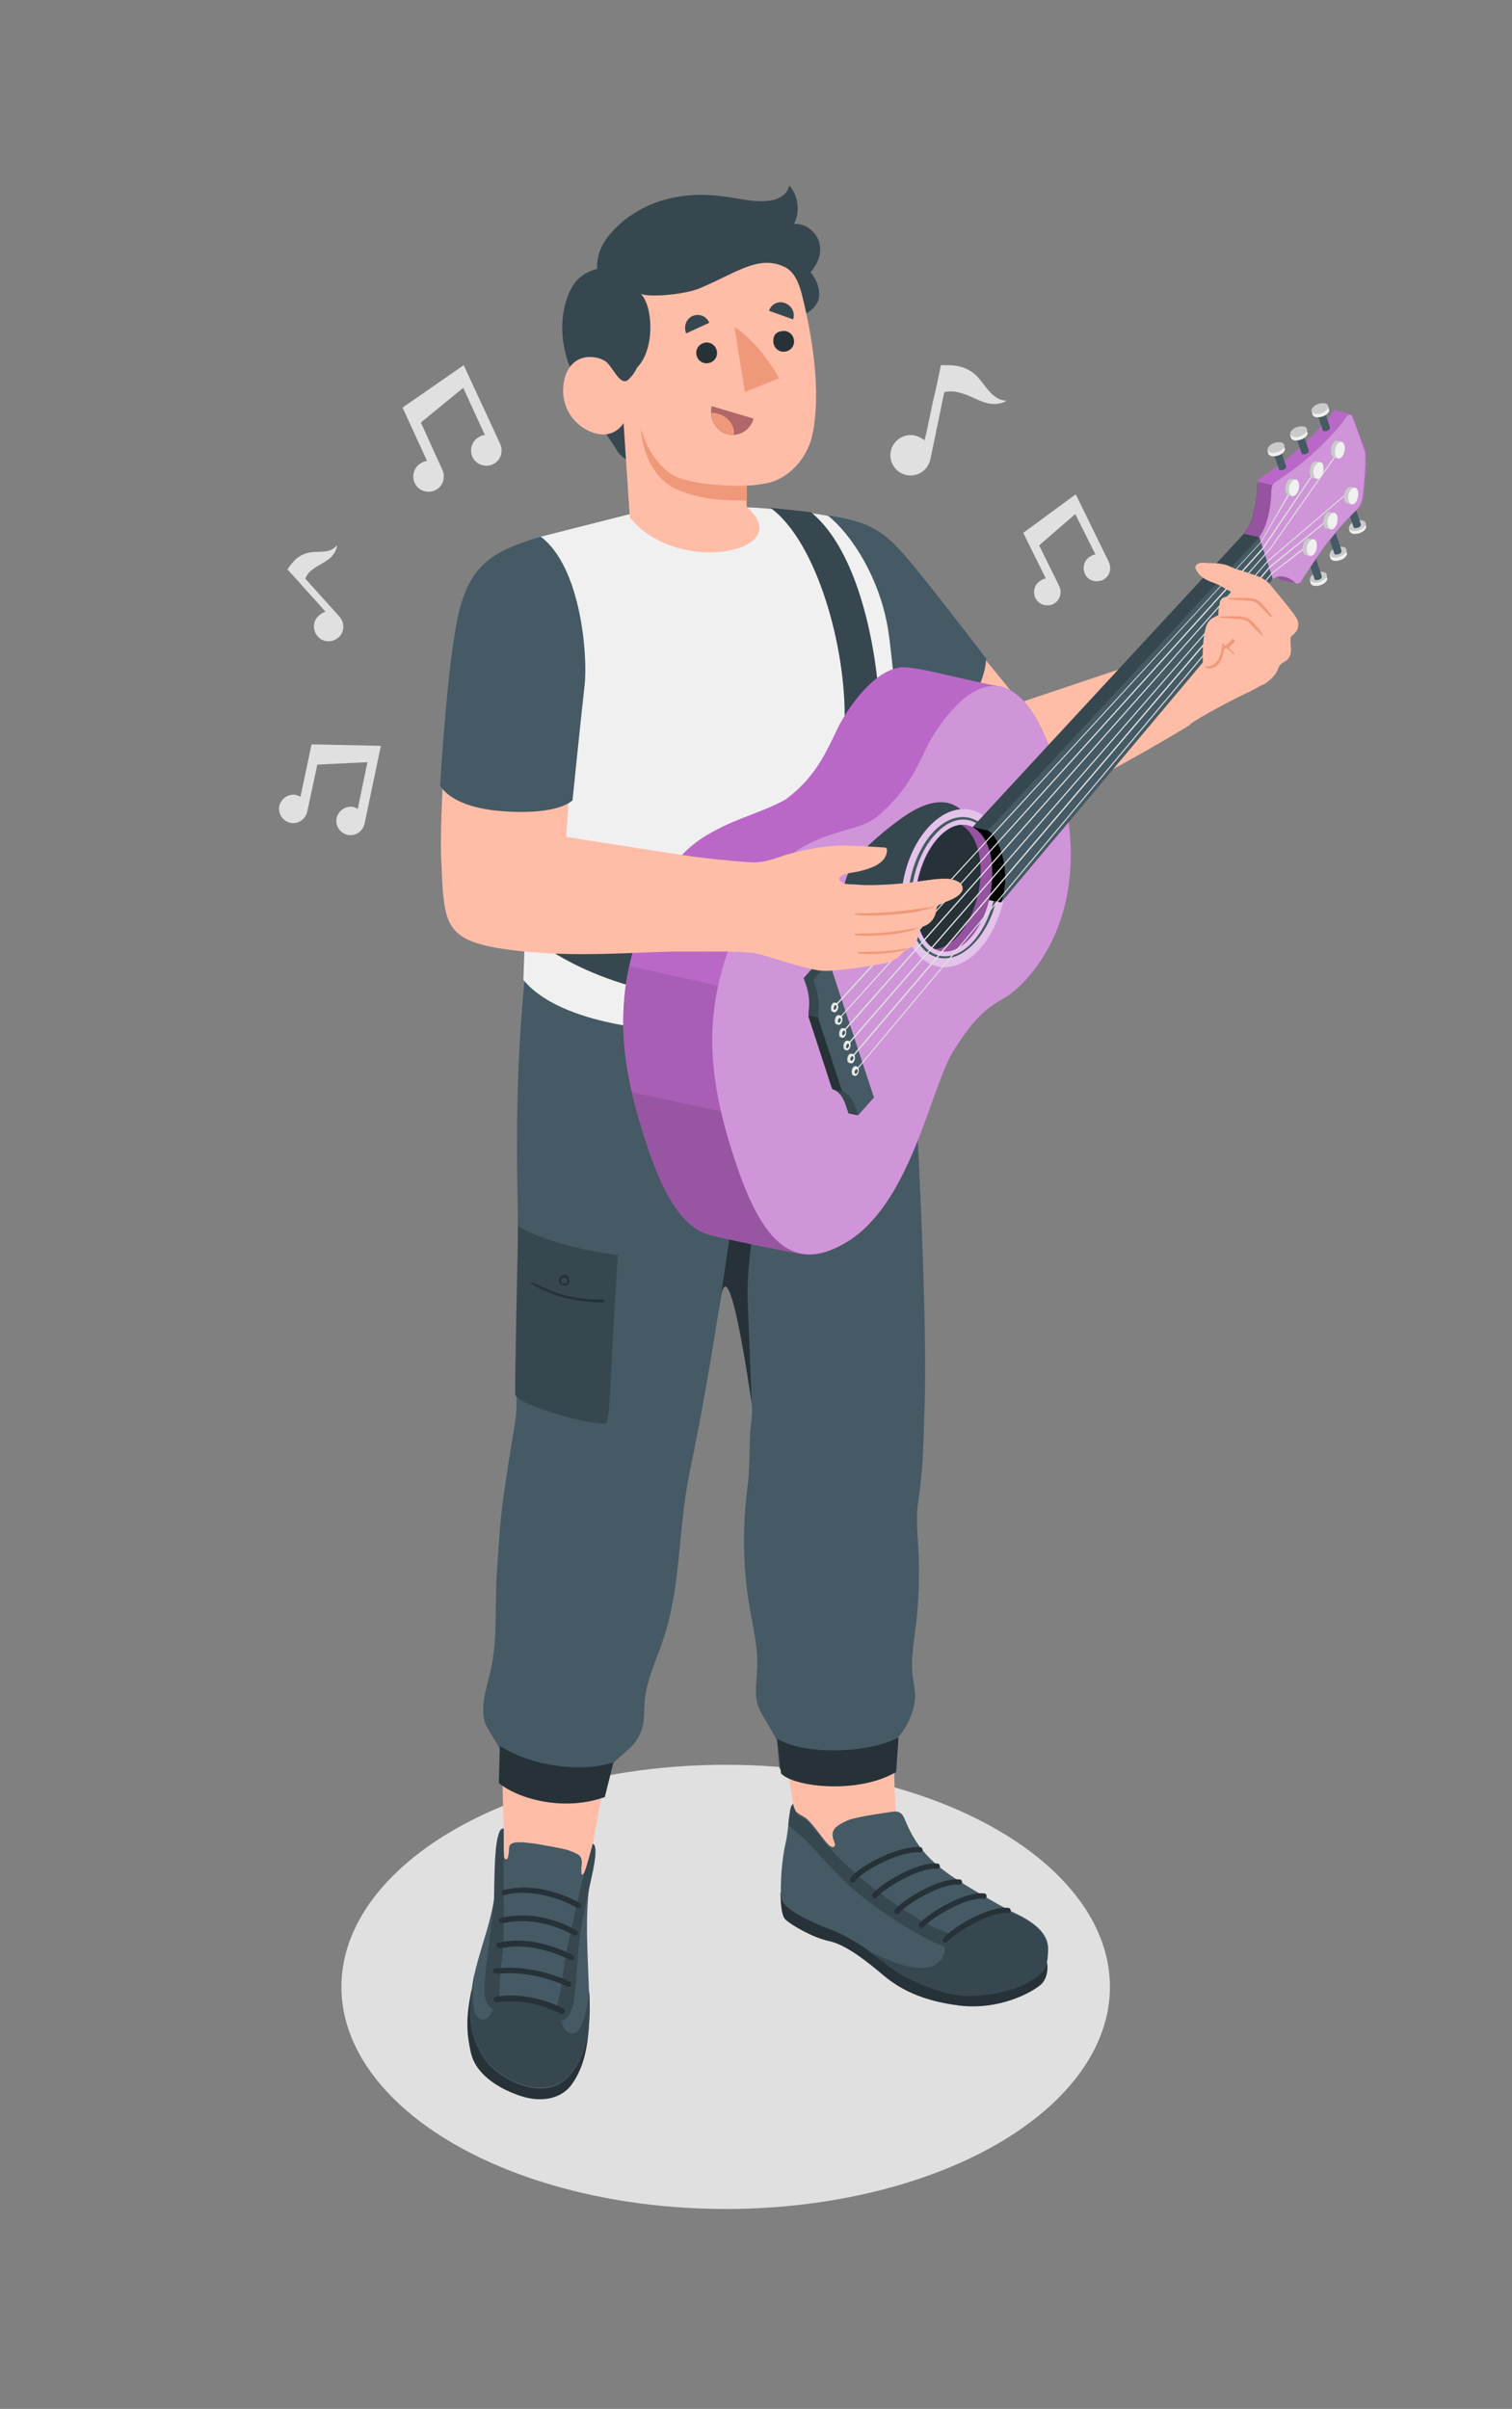 <?xml version="1.0" encoding="utf-8"?>
<!-- Generator: Adobe Illustrator 26.5.0, SVG Export Plug-In . SVG Version: 6.00 Build 0)  -->
<svg version="1.1" xmlns="http://www.w3.org/2000/svg" xmlns:xlink="http://www.w3.org/1999/xlink" x="0px" y="0px"
	 viewBox="0 0 314 500" style="enable-background:new 0 0 314 500;" xml:space="preserve">
<rect x="0" y="0" width="314" height="500" fill="#808080" stroke="none"/>
<style type="text/css">
	.st0{display:none;}
	.st1{display:inline;fill:#FAFAFA;}
	.st2{fill:#E0E0E0;}
	.st3{fill:#FFBDA7;}
	.st4{fill:#263238;}
	.st5{fill:#455A64;}
	.st6{fill:#37474F;}
	.st7{fill:#F0F0F0;}
	.st8{fill:#BA68C8;}
	.st9{opacity:0.1;}
	.st10{opacity:0.3;fill:#FFFFFF;}
	.st11{opacity:0.6;fill:#FFFFFF;}
	.st12{opacity:0.2;}
	.st13{fill:#F0997A;}
	.st14{fill:#B16668;}
</style>
<g id="Floor" class="st0">
	<path id="Floor_00000013876646643919197920000017874447876317227658_" class="st1" d="M-11.9,257.7c-90,52-90,136.2,0,188.1
		s235.9,52,325.9,0s90-136.2,0-188.1S78,205.8-11.9,257.7z"/>
</g>
<g id="Window">
</g>
<g id="Pictures_00000099623093898655771090000005814341291072021685_">
</g>
<g id="Shadows">
	
		<ellipse id="Shadow_00000123430527127016693810000017999588163106052758_" class="st2" cx="150.7" cy="412.4" rx="79.8" ry="46.1"/>
</g>
<g id="Sofa">
</g>
<g id="Drawer">
</g>
<g id="Character">
	<g id="Character_00000039108409825143311430000009892574474405929872_">
		<g id="Bottom_00000183225284681893115590000009528786667197687959_">
			<g>
				<path class="st3" d="M165,376.3l-3.1-19.4l23.7-3.8c0,0-0.1,15.5,0.4,22.5c0.2,3.3,2.9,9.5,2.9,9.5s-9.1,5.5-14.1,3.7
					c-5-1.8-8.6-9.4-8.6-10.8L165,376.3z"/>
				<path class="st4" d="M217.3,407.2c0.3,0,0.6,3.1-1.1,4.7c-2.1,1.8-8.7,5.3-16.8,4.4c-8.1-1-12.5-3.5-15.7-6.1
					c-3.2-2.7-7.8-6.5-11.5-7.3c-3.4-0.7-8-3.4-9.1-4.5c-1.1-1-1-5.7-1-5.7L217.3,407.2z"/>
				<path id="XMLID_00000090989878814307712970000000696283200499202189_" class="st5" d="M164.7,374.4c0,0-0.4,0.2-0.6,1.3
					c-0.2,1.3-0.5,5-1,7.1c-0.7,2.9-1.2,9-0.8,11.3c0.5,2.4,6.9,5.2,10.5,6.5c3.6,1.4,7.8,4.2,11.5,7.2c3.8,3.1,11.8,6.3,17.1,6.2
					c6.2-0.1,13.2-2.2,14.8-5.1c2-3.6,3.4-7.8-5.8-12c-1.8-0.8-7.9-4.4-10-5.7c-5.7-3.5-9.7-6.8-12.3-13.1c-0.3-0.7-0.6-1.6-1.3-1.9
					c-0.5-0.3-1.2-0.2-1.8-0.1c-1.5,0.2-7.7,1.1-9.1,1.8c-1.2,0.6-3,1.3-3,2.9c0,0.6,0.2,1.1,0.4,1.6c0.1,0.3,0.2,0.8-0.1,0.9
					c-0.3,0.2-0.6,0-0.9-0.2c-1-0.9-1.7-2-2.5-3c-0.4-0.5-1.8-2.3-2.4-2.7c-0.5-0.4-1.1-0.6-1.6-1
					C165.2,376.1,164.7,375.2,164.7,374.4z"/>
				<path class="st6" d="M184.2,407.9c-1.6-1.3-3.3-2.6-5.1-3.7l0,0c0,0,10.9,6.5,15.3,3.5c2.8-2,1.5-4.3,1.4-5
					c-0.1-0.8,9.9-6.1,12.6-6.5l0,0c0.8,0.4,1.4,0.8,1.8,0.9c7.2,2.8,8.2,6.6,7,11.2c-1.6,2.9-7.8,5.9-15.9,6
					C196.2,414.4,188.1,411,184.2,407.9z"/>
				<path class="st6" d="M195.1,400.5c5.8,2.3,3.3,3.3,1.7,3.6c-1.6,0.2-11.3-5.3-17.2-10c-6.2-4.8-11-11.3-13.3-13.1
					c-0.9-0.7-1.8-1.5-2.6-2.2c0.1-1.3,0.3-2.4,0.4-3c0.2-1.1,0.6-1.3,0.6-1.3s0.5,1.7,1,2.2c0.4,0.4,1.1,0.6,1.6,1
					c0.6,0.4,1.9,2.1,2.4,2.7c0.8,1,1.5,2.1,2.5,3C177.3,389.6,189.3,398.2,195.1,400.5z"/>
				<g>
					<g>
						<path class="st4" d="M196.4,403.2c-0.1,0-0.3,0-0.4-0.1c-0.2-0.2-0.3-0.6-0.1-0.8c1.6-2,9.3-6.8,13.5-6.3
							c0.3,0,0.5,0.3,0.5,0.6c0,0.3-0.3,0.5-0.6,0.5c-3.9-0.4-11.2,4.3-12.5,5.9C196.7,403.1,196.5,403.2,196.4,403.2z"/>
					</g>
					<g>
						<path class="st4" d="M191.4,400.2c-0.1,0-0.3,0-0.4-0.1c-0.2-0.2-0.3-0.6-0.1-0.8c1.6-2,9.3-6.8,13.5-6.3
							c0.3,0,0.5,0.3,0.5,0.6c0,0.3-0.3,0.5-0.6,0.5c-4-0.4-11.2,4.3-12.5,5.9C191.7,400.1,191.5,400.2,191.4,400.2z"/>
					</g>
					<g>
						<path class="st4" d="M186.3,397.3c-0.1,0-0.3,0-0.4-0.1c-0.2-0.2-0.3-0.6-0.1-0.8c1.6-2,9.3-6.8,13.5-6.3
							c0.3,0,0.5,0.3,0.5,0.6c0,0.3-0.3,0.5-0.6,0.5c-4-0.4-11.2,4.3-12.5,5.9C186.7,397.2,186.5,397.3,186.3,397.3z"/>
					</g>
					<g>
						<path class="st4" d="M181.7,394c-0.1,0-0.3,0-0.4-0.1c-0.2-0.2-0.3-0.6-0.1-0.8c1.6-2,9.3-6.8,13.5-6.3c0.3,0,0.5,0.3,0.5,0.6
							c0,0.3-0.3,0.5-0.6,0.5c-3.9-0.4-11.2,4.3-12.5,5.9C182,393.9,181.8,394,181.7,394z"/>
					</g>
					<g>
						<path class="st4" d="M177.1,390.7c-0.1,0-0.2,0-0.4-0.1c-0.2-0.2-0.3-0.6-0.1-0.8c2.2-2.8,10.3-6.8,14.5-6.4
							c0.3,0,0.5,0.3,0.5,0.6c0,0.3-0.3,0.5-0.6,0.5c-3.8-0.4-11.5,3.5-13.5,6C177.4,390.6,177.3,390.7,177.1,390.7z"/>
					</g>
				</g>
			</g>
			<g>
				<path class="st3" d="M123.1,382.8l4.4-24.2l-23.5-2.7l0.6,23.7c0,0-1.5,6.5-0.1,8.6c1.4,2.1,15.5,3.9,16.7,2.4
					C122.4,388.9,123.1,382.8,123.1,382.8z"/>
				<path class="st4" d="M122.3,420.7c-0.4,5.4-1.4,8.9-3.6,12c-2.2,3-6.3,3.7-10.4,2.4c-4.1-1.3-9.4-4.2-10.5-9
					c-1.1-4.8-0.9-8,0.1-13L122.3,420.7z"/>
				<path id="XMLID_00000070114582640332931780000001206266715698512780_" class="st5" d="M104.6,379.5c-1.7,0-1.1,4.2-1.6,11.5
					c-0.6,7.9-3.8,14.2-4.8,20.6c-1.1,7.3-0.7,10.6,2.1,15.3c2.8,4.7,13,9.9,18,3.9c4.1-4.8,4.3-10.6,4-18c-0.3-7.6-0.6-13-0.2-18.7
					c0.4-5.5,2.4-10.6,1-11.3c-0.1,0.8-1.3,6.4-2.3,6.3c-0.1-0.7-0.1-1.4,0-2.1c0.1-0.6,0-1.3-0.4-1.8c-0.5-0.5-2.1-1.1-2.8-1.3
					c-1.7-0.4-4.6-0.9-6.3-1.2c-0.8-0.1-1.7-0.2-2.5-0.3c-0.7,0-1.5-0.1-2.1,0.1c-0.4,0.1-0.8,0.3-0.9,0.7c-0.1,0.3-0.1,0.5-0.1,0.8
					c0,0.5-0.1,1-0.2,1.5c-0.1,0.2-0.2,0.5-0.5,0.4c-0.2-0.1-0.3-0.3-0.3-0.5C104.6,384.5,104.5,380,104.6,379.5z"/>
				<path class="st6" d="M98.6,409.5c-0.2,1-1.2,8,0.9,9.4c2.3,1.6,3.6-3.9,3.6-3.9s5.4-1,13.3,2.7c-0.4,1.1,0.8,5,2.9,4.3
					c2.2-0.6,3.1-8.6,3.1-8.7c0.3,7.1-0.1,12.6-4.1,17.3c-5.1,5.9-15.2,0.8-18-3.9c-2.8-4.7-3.2-8-2.1-15.3
					C98.3,410.8,98.4,410.2,98.6,409.5z"/>
				<path class="st6" d="M103.7,415.6c-0.1,2.7-3,1.5-3.1-2.2c-0.1-3.8,1.5-13,2-19.1c0.1-8.9,0.3-14.7,2-14.7c0,0.1,0,0.2,0,0.3
					c0,0,0,5,0,5.6c-0.1,5.4,0.3,15.9-0.3,20.8C103.7,411.1,103.7,412.9,103.7,415.6z"/>
				<path class="st6" d="M115.4,417.6c0.6-2.6,1.1-4.3,1.7-9.2c0.6-4.9,3.1-14.6,4.3-19.9c0.4-0.9,1.7-5.8,1.7-5.8
					c1.2,0.3,0.2,5-0.3,7.2c-0.5,2.2-1,4.5-1.6,7.7c-1.5,6.2-1.3,15.4-2.3,19C117.9,420.1,114.9,420.2,115.4,417.6z"/>
				<g>
					<g>
						<path class="st4" d="M116.5,418c-0.1,0-0.2,0-0.2-0.1c-0.1,0-6.2-3.4-13-2.3c-0.3,0.1-0.7-0.2-0.8-0.5
							c-0.1-0.3,0.1-0.6,0.5-0.7c7.3-1.1,13.7,2.3,14,2.5c0.3,0.2,0.4,0.5,0.3,0.8C117,418,116.8,418.1,116.5,418z"/>
					</g>
					<g>
						<path class="st4" d="M118,412.4c-0.1,0-0.1,0-0.2-0.1c-0.1,0-7-3.5-14.6-2.6c-0.3,0-0.7-0.2-0.8-0.5c-0.1-0.3,0.1-0.6,0.5-0.6
							c8.1-1,15.1,2.6,15.4,2.7c0.3,0.2,0.4,0.5,0.3,0.8C118.5,412.3,118.2,412.4,118,412.4z"/>
					</g>
					<g>
						<path class="st4" d="M103.6,404.3c-0.2,0-0.4-0.2-0.5-0.4c-0.1-0.3,0.1-0.6,0.4-0.7c7.6-1.7,15.1,2.4,15.4,2.6
							c0.3,0.2,0.4,0.5,0.3,0.8c-0.2,0.3-0.5,0.3-0.8,0.2c-0.1,0-7.3-4-14.4-2.4C103.8,404.3,103.7,404.3,103.6,404.3z"/>
					</g>
					<g>
						<path class="st4" d="M104.1,399.2c-0.2,0-0.4-0.2-0.5-0.4c-0.1-0.3,0.1-0.6,0.4-0.7c8.4-2,15.4,2.4,15.7,2.6
							c0.3,0.2,0.4,0.5,0.2,0.8c-0.2,0.3-0.6,0.3-0.9,0.1c-0.1,0-6.8-4.2-14.6-2.4C104.3,399.2,104.2,399.2,104.1,399.2z"/>
					</g>
					<g>
						<path class="st4" d="M104.7,393.4c-0.2,0-0.4-0.2-0.5-0.4c-0.1-0.3,0-0.6,0.4-0.7c7.9-2,15.5,2.5,15.8,2.7
							c0.3,0.2,0.4,0.5,0.2,0.8c-0.2,0.3-0.6,0.3-0.9,0.1c-0.1,0-7.5-4.4-14.8-2.6C104.9,393.4,104.8,393.4,104.7,393.4z"/>
					</g>
				</g>
			</g>
			<g>
				<path id="XMLID_00000054257880853389798430000014136601695239243143_" class="st5" d="M111,183.8c-2.5,22.9-4.1,35.6-3.5,65.7
					c0.2,11.4-0.2,24-0.3,35.4c0,3.2,0.3,7-0.2,10.2c-1,5.9-1.6,9.6-2.6,16.8c-0.6,4.4-0.9,10-1.2,14.4c-0.5,6.6,0.2,13.4-1.2,19.9
					c-0.5,2.4-1.3,4.8-1.6,7.3c-0.1,1.3-0.1,2.7,0.3,4c0.4,1.3,2.7,4.4,3.1,5.6c0.6,1.7,0,4.3,0,6.2c0,0,12.3,6.1,21.7,2.8
					c0.4-1.7,0.6-4.4,1.5-5.7c0.7-1,3.7-3.3,4.5-4.3c0.9-1,1.5-2.2,1.9-3.5c0.5-1.8,0.3-3.7,0.5-5.6c0.4-4.4,2.4-8.4,3.8-12.6
					c3.8-11.2,3.1-23.2,5.5-34.7c3.2-15.5,4.7-25.3,6.5-36.4c1.8-11.1,6.4,22,6.4,22c0.3,1.9-0.2,4.1-0.3,6
					c-0.2,3.9-0.1,7.8-0.6,11.7c-1.1,8.6-0.9,17.4,0.7,25.9c0.8,4.5,1.6,7.6,1.3,12.1c-0.1,2.7-0.6,5.1,0.4,7.5
					c0.8,1.8,2.7,4.7,3.6,6.4c0.4,0.7,0.4,6.1,0.8,6.3c0,0,13,7.5,22.8-0.6c0.1-1.6,1-4.7,1.7-6c1.7-1.8,3.3-5.2,3.5-7.8
					c0.2-2.5-0.6-4.4-0.6-6.9c0-3.1,0.5-6.2,0.9-9.3c0.5-4.4,0.6-8.8,0.5-13.3c-0.1-3.8-0.7-7.9-0.1-11.7c1-6.3,1.1-12.9,1.3-19.3
					c0.8-25-2.6-75.8-4.1-108.2L111,183.8z"/>
				<path class="st4" d="M155.6,229.2l-6.6,44.7c0.2-1.5,0.5-3,0.7-4.6c1.8-11.1,6.4,22,6.4,22l-0.8-20.5
					c-0.3-6.8,0.8-13.2,1.7-20.6c1.2-9.6,2.4-16.4,2.4-16.4c12.8-2.9,16.8-10.9,16.8-10.9C170.4,228.7,155.6,229.2,155.6,229.2z"/>
			</g>
			<path class="st4" d="M103.6,370.1c4.2,3.4,13.6,5.9,22,2.9l1.8-7.2c-6.4,2.1-16.6,1-23.6-3.4L103.6,370.1z"/>
			<path class="st4" d="M162.2,368.1c2.8,2.9,16.1,4.3,23.9-0.3l0.5-7.2c-5.9,3.3-19.5,3.8-25.2,0.3L162.2,368.1z"/>
			<g>
				<path class="st6" d="M107.6,254.5c0,0-0.7,32.6-0.6,34.9c0.1,2.3,18.6,7.3,19,5.8c0.8-2.5,0.6-8,2.3-34.7
					C114,258.7,107.6,254.5,107.6,254.5z"/>
				<path class="st4" d="M125.5,269.8c-0.5-0.2-1.1-0.1-1.6-0.1c-0.6,0-1.3,0-1.9-0.1c-1.3-0.1-2.7-0.3-4-0.6
					c-1.5-0.3-2.9-0.8-4.3-1.4c-1.2-0.5-2.2-1.1-3.4-1.5c-0.1,0-0.1,0.2-0.1,0.2c1.1,0.8,2.4,1.4,3.6,1.9c1.2,0.5,2.4,0.9,3.6,1.2
					c1.3,0.3,2.6,0.6,4,0.7c0.7,0.1,1.3,0.1,2,0.2c0.6,0,1.5,0.2,2.1-0.1C125.6,270,125.6,269.8,125.5,269.8z"/>
				<path class="st4" d="M118.1,265.2c-0.2-0.3-0.3-0.5-0.7-0.6c-0.3,0-0.6,0-0.9,0.2c-0.2,0.2-0.4,0.4-0.4,0.7
					c-0.1,0.5,0.2,1,0.6,1.2c0.4,0.2,0.9,0.2,1.2,0c0.2-0.2,0.3-0.5,0.3-0.7C118.3,265.8,118.2,265.5,118.1,265.2z M117.7,266.2
					c-0.2,0.3-0.6,0.3-0.9,0.2c-0.4-0.3-0.3-1.1,0.2-1.2c0.2,0,0.3,0,0.5,0.1C117.8,265.5,117.9,266,117.7,266.2z"/>
			</g>
		</g>
		<g id="Top_00000101814385241201091530000002810046225415076770_">
			<g>
				<path class="st3" d="M172.1,107.8c10,1.4,13.7,5.4,23.8,18.3c4.2,5.3,16,19.7,16,19.7l36.1-12.1c19.1-3-1.1,16.9-1.1,16.9
					s-14.5,8.9-30.7,16.8c-9.6,4.7-12.1,3.6-25.6-10.1c-13-13.3-18.3-20.5-18.3-20.5L172.1,107.8z"/>
				<path class="st5" d="M172.1,107c9,1.3,12,3.8,16.4,9c4,4.6,16.3,20.7,16.3,20.7s0,6.4-6.3,12.4c-5.3,5.1-9.9,6.6-9.9,6.6
					L171.7,138L172.1,107z"/>
			</g>
			<g id="XMLID_1352_">
				<path id="XMLID_00000118390837636634421300000004115580646676640410_" class="st7" d="M112.3,111.4c0,0-9.4,8.2-8.1,26.3
					c0.9,13.8,4.4,29,4.8,34.9c0.5,9.1-0.3,30.8-0.3,30.8c13.5,16.5,73.2,12.7,80.4-2.1c0,0-1.5-46.9-4.5-69.5
					c-1.6-11.9-8.2-21.3-12.6-24.7c0,0-4.7-1-14.8-1.7c-6.2-0.4-24,0.7-24,0.7L112.3,111.4z"/>
			</g>
			<path class="st6" d="M182.3,142.3c0,0-1.9-26.2-13.9-36l-8.4-0.9c9.6,7,15.8,29,15.4,44.6L182.3,142.3z"/>
			<path class="st6" d="M141.6,195.3c0,0-23.5-1.6-33.5-17.3l0.2,14.6c0,0,9.6,10.5,32.3,14.2L141.6,195.3z"/>
			<g id="Arm_and_guitar_00000065044789074259923860000010974007902635871397_">
				<g>
					<g id="Guitar_00000111182405542884439620000008947376088150491311_">
						<g>
							<path class="st8" d="M187.1,138.5c-0.2,0-0.3,0-0.5,0.1c0,0,0,0,0,0c-5.9,1-11.4,9.8-12.8,12.9c-2.5,5.2-4.7,10-10.6,14.4
								c-4.8,2.7-9.9,3.8-14.9,6.6c-4.5,2.3-8.5,5.8-12.2,13.1c-9.5,18.8-7.5,34.1-2.4,50c2.3,7.4,6.4,18.5,13.1,20.4
								c6,1.5,18.7,4.1,20.3,4.3c2.6,0.3,5.7-0.6,9.2-2.8c12.9-8.2,17-31.7,21.6-39.2s7.4-9.3,10.9-11.3c3.4-2,20.5-16.8,10.4-48.3
								c-2.5-7.8-5.3-12.3-8-14.5c-0.7-0.5-2-1.3-3.5-1.7C200.4,141.2,190.5,138.3,187.1,138.5z"/>
							<path class="st8" d="M130.7,200.5c-2.7,12.4-0.7,23.6,3,35.1c0.9,2.9,1.9,5.7,3,8.3c0,0.1,0.1,0.2,0.1,0.3
								c0.1,0.2,0.1,0.3,0.2,0.5c2.7,6,5.8,10.2,10,11.5c0,0,0,0,0,0c0,0,0.1,0,0.1,0c0.1,0,0.2,0,0.2,0.1c5.9,1.5,17.9,3.8,19.2,4
								c2.8,0.5,6-0.4,9.7-2.8c6.6-4.2,10.7-12.9,13.9-21.5l-15.7-12.1l-25.2-19.3L130.7,200.5z"/>
							<path class="st9" d="M130.7,200.5c-2.7,12.4-0.7,23.6,3,35.1c0.9,2.9,1.9,5.7,3,8.3c0,0.1,0.1,0.2,0.1,0.3
								c0.1,0.2,0.1,0.3,0.2,0.5c2.7,6,5.8,10.2,10,11.5c0,0,0,0,0,0c0,0,0.1,0,0.1,0c0.1,0,0.2,0,0.2,0.1c5.9,1.5,17.9,3.8,19.2,4
								c2.8,0.5,6-0.4,9.7-2.8c6.6-4.2,10.7-12.9,13.9-21.5l-15.7-12.1l-25.2-19.3L130.7,200.5z"/>
							<path class="st9" d="M131.2,226.7c0.7,3,1.5,5.9,2.5,8.9c0.9,2.9,1.9,5.7,3,8.3c0,0.1,0.1,0.2,0.1,0.3
								c2.7,6.3,5.9,10.7,10.2,11.9c0.1,0,0.6,0.1,0.7,0.2c6.3,1.6,17.5,3.7,18.5,3.9c2.9,0.6,6.2-0.2,10.1-2.7
								c1.4-0.9,2.8-2.1,4-3.4l-13.8-10.6l-16.7-12.8L131.2,226.7z"/>
							<path id="XMLID_00000044178632066202261920000012471347804930999939_" class="st8" d="M152.2,239.5
								c5.1,15.9,11.3,26.1,24.1,18c12.9-8.2,17-31.7,21.6-39.2c4.6-7.5,7.4-9.3,10.9-11.3c3.5-2,20.5-16.8,10.4-48.3
								c-10.1-31.6-24.4-8.5-26.9-3.3c-2.4,5.1-4.5,9.3-10,14c-5.5,4.7-18.2,1.4-27.7,20.2C145.1,208.3,147.1,223.6,152.2,239.5z"/>
							<path id="XMLID_00000088092643245688493500000003581242377853459373_" class="st8" d="M152.2,239.5
								c5.1,15.9,11.3,26.1,24.1,18c12.9-8.2,17-31.7,21.6-39.2c4.6-7.5,7.4-9.3,10.9-11.3c3.5-2,20.5-16.8,10.4-48.3
								c-10.1-31.6-24.4-8.5-26.9-3.3c-2.4,5.1-4.5,9.3-10,14c-5.5,4.7-18.2,1.4-27.7,20.2C145.1,208.3,147.1,223.6,152.2,239.5z"/>
							<path id="XMLID_00000141440186549687530160000008800096531290433454_" class="st10" d="M152.2,239.5
								c5.1,15.9,11.3,26.1,24.1,18c12.9-8.2,17-31.7,21.6-39.2c4.6-7.5,7.4-9.3,10.9-11.3c3.5-2,20.5-16.8,10.4-48.3
								c-10.1-31.6-24.4-8.5-26.9-3.3c-2.4,5.1-4.5,9.3-10,14c-5.5,4.7-18.2,1.4-27.7,20.2C145.1,208.3,147.1,223.6,152.2,239.5z"/>
							<path class="st6" d="M202.6,173.2c-2.9-8.9-9.3-7.6-14.9-3.7c-3,2.1-5.9,4.5-8.6,7.2c-3.8,3.7-5.5,11.3-3.8,16.5l0.8,2.3
								c1.6,5,5.8,5.9,9.3,2l18.4-20.5L202.6,173.2z"/>
							<path class="st8" d="M207.9,174.4c-2.7-7.2-9.3-8.6-14.7-3.1c-5.4,5.5-7.6,15.8-4.8,23c2.7,7.2,9.3,8.6,14.7,3.1
								C208.4,191.8,210.6,181.6,207.9,174.4z"/>
							<path class="st11" d="M207.9,174.4c-2.7-7.2-9.3-8.6-14.7-3.1c-5.4,5.5-7.6,15.8-4.8,23c2.7,7.2,9.3,8.6,14.7,3.1
								C208.4,191.8,210.6,181.6,207.9,174.4z"/>
							<path class="st5" d="M206.6,175.3c-2.3-6.4-8-7.6-12.7-2.7c-4.7,5-6.7,14.2-4.4,20.6c2.3,6.4,8,7.6,12.7,2.7
								C207,191,208.9,181.8,206.6,175.3z"/>
							<g>
								<path class="st8" d="M206.2,175.6c-2.1-6.2-7.5-7.3-11.9-2.5c-4.5,4.8-6.3,13.7-4.2,19.9c2.1,6.2,7.5,7.3,11.9,2.5
									C206.4,190.7,208.3,181.8,206.2,175.6z"/>
								<path class="st11" d="M206.2,175.6c-2.1-6.2-7.5-7.3-11.9-2.5c-4.5,4.8-6.3,13.7-4.2,19.9c2.1,6.2,7.5,7.3,11.9,2.5
									C206.4,190.7,208.3,181.8,206.2,175.6z"/>
							</g>
						</g>
						<g>
							<g>
								<path class="st6" d="M172.2,199.7l9.2,28.1l-3.3,3.7l-1.9-0.4l-0.6-1.8c-0.5-1.5-1.3-2.6-2.4-3.1c-0.2-0.1-0.4-0.3-0.5-0.6
									l-4.7-14.4c-0.1-0.3-0.1-0.7-0.1-1.1c0.3-1.9,0.1-3.8-0.4-5.3l-0.6-1.8l3.3-3.7L172.2,199.7z"/>
								<path class="st4" d="M172.9,226.1c-0.1-0.1-0.1-0.2-0.2-0.4l-4.7-14.4c-0.1-0.2-0.1-0.3-0.1-0.5l2.4,0.5l5.9,15.5
									L172.9,226.1z"/>
								<path class="st5" d="M172.2,199.7l-3.3,3.7l0.6,1.8c0.5,1.5,0.6,3.4,0.4,5.3c-0.1,0.4,0,0.8,0.1,1.1l4.7,14.4
									c0.1,0.3,0.3,0.5,0.5,0.6c1,0.5,1.9,1.5,2.4,3.1l0.6,1.8l3.3-3.7L172.2,199.7z"/>
							</g>
							<g>
								<g>
									<g>
										<g>
											<path class="st7" d="M283.5,108.5l0.2,0.7c0.1,0.2,0,0.5-0.3,0.8c-0.5,0.6-1.6,0.9-2.4,0.8c-0.4-0.1-0.6-0.3-0.7-0.5
												l-0.2-0.7L283.5,108.5z"/>
											<path class="st2" d="M280.9,110.2c-0.8-0.2-1-0.8-0.4-1.4c0.5-0.6,1.6-0.9,2.4-0.8c0.8,0.2,1,0.8,0.4,1.4
												C282.7,110,281.6,110.3,280.9,110.2z"/>
											<path class="st9" d="M280.9,110.2c-0.8-0.2-1-0.8-0.4-1.4c0.5-0.6,1.6-0.9,2.4-0.8c0.8,0.2,1,0.8,0.4,1.4
												C282.7,110,281.6,110.3,280.9,110.2z"/>
										</g>
										<path class="st5" d="M281.3,104.9l1.3,3.9c0,0.1,0,0.3-0.1,0.4c-0.2,0.3-0.7,0.4-1.1,0.4c-0.2,0-0.3-0.1-0.3-0.2l-1.3-3.9
											L281.3,104.9z"/>
										<path class="st6" d="M280.1,105.7c-0.4-0.1-0.5-0.4-0.2-0.6c0.2-0.3,0.7-0.4,1.1-0.4c0.4,0.1,0.5,0.4,0.2,0.6
											C280.9,105.6,280.4,105.7,280.1,105.7z"/>
									</g>
									<g>
										<g>
											<path class="st7" d="M279.5,114.1l0.2,0.7c0.1,0.2,0,0.5-0.3,0.8c-0.5,0.6-1.6,0.9-2.4,0.8c-0.4-0.1-0.6-0.3-0.7-0.5
												l-0.2-0.7L279.5,114.1z"/>
											<path class="st2" d="M276.9,115.7c-0.8-0.2-1-0.8-0.4-1.4c0.5-0.6,1.6-0.9,2.4-0.8c0.8,0.2,1,0.8,0.4,1.4
												C278.7,115.5,277.6,115.9,276.9,115.7z"/>
											<path class="st9" d="M276.9,115.7c-0.8-0.2-1-0.8-0.4-1.4c0.5-0.6,1.6-0.9,2.4-0.8c0.8,0.2,1,0.8,0.4,1.4
												C278.7,115.5,277.6,115.9,276.9,115.7z"/>
										</g>
										<path class="st5" d="M277.3,110.4l1.3,3.9c0,0.1,0,0.3-0.1,0.4c-0.2,0.3-0.7,0.4-1.1,0.4c-0.2,0-0.3-0.1-0.3-0.2l-1.3-3.9
											L277.3,110.4z"/>
										<path class="st6" d="M276.1,111.2c-0.4-0.1-0.5-0.4-0.2-0.6c0.2-0.3,0.7-0.4,1.1-0.4c0.4,0.1,0.5,0.4,0.2,0.6
											C276.9,111.1,276.4,111.3,276.1,111.2z"/>
									</g>
									<g>
										<g>
											<path class="st7" d="M275.4,119.3l0.2,0.7c0.1,0.2,0,0.5-0.3,0.8c-0.5,0.6-1.6,0.9-2.4,0.8c-0.4-0.1-0.6-0.3-0.7-0.5
												l-0.2-0.7L275.4,119.3z"/>
											<path class="st2" d="M272.8,120.9c-0.8-0.2-1-0.8-0.4-1.4c0.5-0.6,1.6-0.9,2.4-0.8c0.8,0.2,1,0.8,0.4,1.4
												C274.6,120.7,273.6,121.1,272.8,120.9z"/>
											<path class="st9" d="M272.8,120.9c-0.8-0.2-1-0.8-0.4-1.4c0.5-0.6,1.6-0.9,2.4-0.8c0.8,0.2,1,0.8,0.4,1.4
												C274.6,120.7,273.6,121.1,272.8,120.9z"/>
										</g>
										<path class="st5" d="M273.2,115.7l1.3,3.9c0,0.1,0,0.3-0.1,0.4c-0.2,0.3-0.7,0.4-1.1,0.4c-0.2,0-0.3-0.1-0.3-0.2l-1.3-3.9
											L273.2,115.7z"/>
										<path class="st6" d="M272,116.4c-0.4-0.1-0.5-0.4-0.2-0.6c0.2-0.3,0.7-0.4,1.1-0.4c0.4,0.1,0.5,0.4,0.2,0.6
											C272.9,116.3,272.4,116.5,272,116.4z"/>
									</g>
									<path class="st8" d="M280.6,86c0.1,0,0.1,0,0.2,0.1c0.1,0.1,2.6,7.1,2.8,7.5c0.4,1.1-0.2,8-0.5,9.8c-0.1,0.8-0.4,1.6-1,2.1
										c-1.6,1.6-2.3,2.1-6,6.7c-2,2.4-4.7,6.6-5.6,8.2c-0.2,0.4-0.6,0.7-1,0.7c-0.1,0-2.8-0.6-3.2-0.7c-0.1,0-0.3-0.1-0.4-0.2
										c-0.2-0.2-0.4-0.3-0.6-0.5c-0.3,0.1-0.6,0.3-0.9,0.5l-3.2-0.7l-1.4-4.4l-1.4-4.4c2.2-2.5,2.7-7.9,2.7-9.2
										c0-1.3,0.2-2,0.8-2.4c0.6-0.4,4.1-2.7,7-5.2c3-2.6,6.1-6,6.9-7.1c0.7-0.9,1.2-1.8,1.7-1.7C277.4,85.3,280.3,85.9,280.6,86z
										"/>
									<path class="st12" d="M270.4,120.4c-0.2,0.4-0.6,0.7-1,0.7c-0.1,0-2.8-0.6-3.2-0.7c-0.1,0-0.3-0.1-0.4-0.2
										c-0.2-0.2-0.4-0.3-0.6-0.5c-0.3,0.1-0.6,0.3-0.9,0.5l-3.2-0.7l-1.4-4.4l-1.4-4.4c2.2-2.5,2.7-7.9,2.7-9.2
										c0-0.7,0.1-1.2,0.2-1.5l3.7,0.8l6.3,18.3C270.9,119.6,270.6,120.1,270.4,120.4z"/>
									<path id="XMLID_00000160902515382587000990000011477486332526972345_" class="st8" d="M262.9,115.9l1.4,4.4
										c1.2-1.3,3.6-0.5,4.6,0.6c0.5,0.5,1.1,0.1,1.4-0.4c1-1.6,3.7-5.8,5.6-8.2c3.7-4.6,4.4-5,6-6.7c0.6-0.6,0.8-1.4,1-2.1
										c0.3-1.8,0.9-8.7,0.5-9.8c-0.4-1.2-2.5-7.4-2.8-7.5c-0.6-0.4-1.1,0.5-1.9,1.6c-0.8,1.1-3.9,4.5-6.9,7.1
										c-3,2.6-6.5,4.9-7,5.2c-0.6,0.4-0.8,1.1-0.8,2.4c0,1.3-0.5,6.7-2.7,9.2L262.9,115.9z"/>
									<path id="XMLID_00000159440307722959627000000013295353903951065021_" class="st10" d="M262.9,115.9l1.4,4.4
										c1.2-1.3,3.6-0.5,4.6,0.6c0.5,0.5,1.1,0.1,1.4-0.4c1-1.6,3.7-5.8,5.6-8.2c3.7-4.6,4.4-5,6-6.7c0.6-0.6,0.8-1.4,1-2.1
										c0.3-1.8,0.9-8.7,0.5-9.8c-0.4-1.2-2.5-7.4-2.8-7.5c-0.6-0.4-1.1,0.5-1.9,1.6c-0.8,1.1-3.9,4.5-6.9,7.1
										c-3,2.6-6.5,4.9-7,5.2c-0.6,0.4-0.8,1.1-0.8,2.4c0,1.3-0.5,6.7-2.7,9.2L262.9,115.9z"/>
									<g>
										<path class="st5" d="M274.9,84.8l1.3,3.9c0,0.1,0,0.3-0.1,0.4c-0.2,0.3-0.7,0.4-1.1,0.4c-0.2,0-0.3-0.1-0.3-0.2l-1.3-3.9
											L274.9,84.8z"/>
										<path class="st6" d="M273.7,85.6c-0.4-0.1-0.5-0.4-0.2-0.6c0.2-0.3,0.7-0.4,1.1-0.4c0.4,0.1,0.5,0.4,0.2,0.6
											C274.6,85.5,274.1,85.6,273.7,85.6z"/>
										<g>
											<path class="st7" d="M275.8,84.3L276,85c0.1,0.2,0,0.5-0.3,0.8c-0.5,0.6-1.6,0.9-2.4,0.8c-0.4-0.1-0.6-0.3-0.7-0.5
												l-0.2-0.7L275.8,84.3z"/>
											<path class="st2" d="M273.1,85.9c-0.8-0.2-1-0.8-0.4-1.4c0.5-0.6,1.6-0.9,2.4-0.8c0.8,0.2,1,0.8,0.4,1.4
												C275,85.7,273.9,86.1,273.1,85.9z"/>
											<path class="st9" d="M273.1,85.9c-0.8-0.2-1-0.8-0.4-1.4c0.5-0.6,1.6-0.9,2.4-0.8c0.8,0.2,1,0.8,0.4,1.4
												C275,85.7,273.9,86.1,273.1,85.9z"/>
										</g>
									</g>
									<g>
										<path class="st5" d="M270.5,89.6l1.3,3.9c0,0.1,0,0.3-0.1,0.4c-0.2,0.3-0.7,0.4-1.1,0.4c-0.2,0-0.3-0.1-0.3-0.2l-1.3-3.9
											L270.5,89.6z"/>
										<path class="st6" d="M269.2,90.3c-0.4-0.1-0.5-0.4-0.2-0.6c0.2-0.3,0.7-0.4,1.1-0.4c0.4,0.1,0.5,0.4,0.2,0.6
											C270.1,90.2,269.6,90.4,269.2,90.3z"/>
										<g>
											<path class="st7" d="M271.3,89.1l0.2,0.7c0.1,0.2,0,0.5-0.3,0.8c-0.5,0.6-1.6,0.9-2.4,0.8c-0.4-0.1-0.6-0.3-0.7-0.5
												l-0.2-0.7L271.3,89.1z"/>
											<path class="st2" d="M268.7,90.7c-0.8-0.2-1-0.8-0.4-1.4c0.5-0.6,1.6-0.9,2.4-0.8c0.8,0.2,1,0.8,0.4,1.4
												C270.5,90.5,269.4,90.9,268.7,90.7z"/>
											<path class="st9" d="M268.7,90.7c-0.8-0.2-1-0.8-0.4-1.4c0.5-0.6,1.6-0.9,2.4-0.8c0.8,0.2,1,0.8,0.4,1.4
												C270.5,90.5,269.4,90.9,268.7,90.7z"/>
										</g>
									</g>
									<g>
										<path class="st5" d="M265.8,92.9l1.3,3.9c0,0.1,0,0.3-0.1,0.4c-0.2,0.3-0.7,0.4-1.1,0.4c-0.2,0-0.3-0.1-0.3-0.2l-1.3-3.9
											L265.8,92.9z"/>
										<path class="st6" d="M264.5,93.6c-0.4-0.1-0.5-0.4-0.2-0.6c0.2-0.3,0.7-0.4,1.1-0.4c0.4,0.1,0.5,0.4,0.2,0.6
											C265.4,93.5,264.9,93.7,264.5,93.6z"/>
										<g>
											<path class="st7" d="M266.6,92.4l0.2,0.7c0.1,0.2,0,0.5-0.3,0.8c-0.5,0.6-1.6,0.9-2.4,0.8c-0.4-0.1-0.6-0.3-0.7-0.5
												l-0.2-0.7L266.6,92.4z"/>
											<path class="st2" d="M264,94c-0.8-0.2-1-0.8-0.4-1.4c0.5-0.6,1.6-0.9,2.4-0.8c0.8,0.2,1,0.8,0.4,1.4
												C265.8,93.8,264.7,94.1,264,94z"/>
											<path class="st9" d="M264,94c-0.8-0.2-1-0.8-0.4-1.4c0.5-0.6,1.6-0.9,2.4-0.8c0.8,0.2,1,0.8,0.4,1.4
												C265.8,93.8,264.7,94.1,264,94z"/>
										</g>
									</g>
								</g>
								<g>
									<polygon class="st6" points="261.5,111.5 264.3,120.2 207.9,187.3 204.7,186.7 201.3,172.4 258.3,110.8 									"/>
									<polygon id="XMLID_00000003824108898508058840000014364988836241570729_" class="st5" points="204.5,173.1 207.9,187.3 
										264.3,120.2 261.5,111.5 									"/>
								</g>
							</g>
							<g>
								<path class="st8" d="M205.4,176.2c-1.9-5.7-6.6-6.7-10.7-2.2c-4,4.5-5.8,12.7-3.9,18.5c1.9,5.7,6.6,6.7,10.7,2.2
									C205.5,190.2,207.2,181.9,205.4,176.2z"/>
								<path class="st12" d="M205.4,176.2c-1.9-5.7-6.6-6.7-10.7-2.2c-4,4.5-5.8,12.7-3.9,18.5c1.9,5.7,6.6,6.7,10.7,2.2
									C205.5,190.2,207.2,181.9,205.4,176.2z"/>
								<path class="st4" d="M202.9,175.7c1.9,5.7,0.1,14-3.9,18.5c-1.6,1.8-3.3,2.7-4.8,2.8c-1.4-0.7-2.6-2.3-3.3-4.5
									c-1.9-5.7-0.1-14,3.9-18.5c1.6-1.8,3.2-2.7,4.8-2.8C200.9,171.9,202.1,173.4,202.9,175.7z"/>
							</g>
							<path d="M207.9,176.7c0.8,2.5,1.4,6.7,0,10.6l-2.5-0.5c1-3.7,0.8-8.1,0-10.6c-0.7-2.2-2-3.8-3.4-4.5l3.2,0.7
								C206.4,173.1,207.2,174.7,207.9,176.7z"/>
							<g>
								<g id="XMLID_00000023963317925733376810000013324449993781927856_">
									<polygon class="st2" points="177.8,222.3 177.6,222.2 264.1,118.9 270.9,113.6 271.1,113.8 264.3,119 									"/>
								</g>
								<g id="XMLID_00000023266115130637732470000012043803952931249568_">
									<polygon class="st2" points="176.8,219.8 176.6,219.6 263.6,117.6 275.5,108 275.6,108.2 263.8,117.8 									"/>
								</g>
								<g id="XMLID_00000081615115116309400930000016460278048260201660_">
									<polygon class="st2" points="175.9,217.2 175.7,217 263.2,116.4 279.6,102.4 279.8,102.5 263.3,116.6 									"/>
								</g>
								<g id="XMLID_00000176011201385494996900000000881772817946453385_">
									<polygon class="st2" points="173,209.5 172.8,209.3 261.8,112.5 268,101.7 268.2,101.9 261.9,112.6 									"/>
								</g>
								<g id="XMLID_00000168106473448767678970000007003417728099815356_">
									<polygon class="st2" points="173.9,212 173.7,211.9 262.2,113.7 272.7,98.2 272.9,98.3 262.4,113.9 									"/>
								</g>
								<g id="XMLID_00000114789761068646134970000007498262871738963634_">
									<polygon class="st2" points="174.9,214.6 174.7,214.4 263.8,113.7 277.7,93.9 277.9,94 264,113.8 									"/>
								</g>
							</g>
							<g>
								<g>
									<path class="st2" d="M277.9,95.1l-0.8-0.2c-0.3-0.1-0.5-0.3-0.6-0.7c-0.2-0.8,0-1.8,0.5-2.4c0.3-0.3,0.6-0.4,0.8-0.3
										l0.8,0.2L277.9,95.1z"/>
									<path class="st9" d="M277.9,95.1l-0.8-0.2c-0.3-0.1-0.5-0.3-0.6-0.7c-0.2-0.8,0-1.8,0.5-2.4c0.3-0.3,0.6-0.4,0.8-0.3
										l0.8,0.2L277.9,95.1z"/>
									<path class="st7" d="M277.8,92.1c0.5-0.6,1.2-0.5,1.4,0.3c0.2,0.8,0,1.8-0.5,2.4c-0.5,0.6-1.2,0.5-1.4-0.3
										C277.1,93.7,277.3,92.6,277.8,92.1z"/>
								</g>
								<g>
									<path class="st2" d="M273.5,99.4l-0.8-0.2c-0.3-0.1-0.5-0.3-0.6-0.7c-0.2-0.8,0-1.8,0.5-2.4c0.3-0.3,0.6-0.4,0.8-0.3
										l0.8,0.2L273.5,99.4z"/>
									<path class="st9" d="M273.5,99.4l-0.8-0.2c-0.3-0.1-0.5-0.3-0.6-0.7c-0.2-0.8,0-1.8,0.5-2.4c0.3-0.3,0.6-0.4,0.8-0.3
										l0.8,0.2L273.5,99.4z"/>
									<path class="st7" d="M273.4,96.3c0.5-0.6,1.2-0.5,1.4,0.3c0.2,0.8,0,1.8-0.5,2.4c-0.5,0.6-1.2,0.5-1.4-0.3
										C272.6,98,272.8,96.9,273.4,96.3z"/>
								</g>
								<g>
									<path class="st2" d="M268.4,103l-0.8-0.2c-0.3-0.1-0.5-0.3-0.6-0.7c-0.2-0.8,0-1.8,0.5-2.4c0.3-0.3,0.6-0.4,0.8-0.3
										l0.8,0.2L268.4,103z"/>
									<path class="st9" d="M268.4,103l-0.8-0.2c-0.3-0.1-0.5-0.3-0.6-0.7c-0.2-0.8,0-1.8,0.5-2.4c0.3-0.3,0.6-0.4,0.8-0.3
										l0.8,0.2L268.4,103z"/>
									<path class="st7" d="M268.3,99.9c0.5-0.6,1.2-0.5,1.4,0.3c0.2,0.8,0,1.8-0.5,2.4c-0.5,0.6-1.2,0.5-1.4-0.3
										C267.5,101.6,267.8,100.5,268.3,99.9z"/>
								</g>
								<g>
									<path class="st2" d="M280.6,104.7l-0.8-0.2c-0.3-0.1-0.5-0.3-0.6-0.7c-0.2-0.8,0-1.8,0.5-2.4c0.3-0.3,0.6-0.4,0.8-0.3
										l0.8,0.2L280.6,104.7z"/>
									<path class="st9" d="M280.6,104.7l-0.8-0.2c-0.3-0.1-0.5-0.3-0.6-0.7c-0.2-0.8,0-1.8,0.5-2.4c0.3-0.3,0.6-0.4,0.8-0.3
										l0.8,0.2L280.6,104.7z"/>
									<path class="st7" d="M280.6,101.6c0.5-0.6,1.2-0.5,1.4,0.3c0.2,0.8,0,1.8-0.5,2.4c-0.5,0.6-1.2,0.5-1.4-0.3
										C279.8,103.3,280,102.2,280.6,101.6z"/>
								</g>
								<g>
									<path class="st2" d="M276.3,109.9l-0.8-0.2c-0.3-0.1-0.5-0.3-0.6-0.7c-0.2-0.8,0-1.8,0.5-2.4c0.3-0.3,0.6-0.4,0.8-0.3
										l0.8,0.2L276.3,109.9z"/>
									<path class="st9" d="M276.3,109.9l-0.8-0.2c-0.3-0.1-0.5-0.3-0.6-0.7c-0.2-0.8,0-1.8,0.5-2.4c0.3-0.3,0.6-0.4,0.8-0.3
										l0.8,0.2L276.3,109.9z"/>
									<path class="st7" d="M276.3,106.8c0.5-0.6,1.2-0.5,1.4,0.3c0.2,0.8,0,1.8-0.5,2.4c-0.5,0.6-1.2,0.5-1.4-0.3
										C275.5,108.5,275.7,107.4,276.3,106.8z"/>
								</g>
								<g>
									<path class="st2" d="M272,115.4l-0.8-0.2c-0.3-0.1-0.5-0.3-0.6-0.7c-0.2-0.8,0-1.8,0.5-2.4c0.3-0.3,0.6-0.4,0.8-0.3
										l0.8,0.2L272,115.4z"/>
									<path class="st9" d="M272,115.4l-0.8-0.2c-0.3-0.1-0.5-0.3-0.6-0.7c-0.2-0.8,0-1.8,0.5-2.4c0.3-0.3,0.6-0.4,0.8-0.3
										l0.8,0.2L272,115.4z"/>
									<path class="st7" d="M272,112.3c0.5-0.6,1.2-0.5,1.4,0.3c0.2,0.8,0,1.8-0.5,2.4c-0.5,0.6-1.2,0.5-1.4-0.3
										C271.2,114,271.4,112.9,272,112.3z"/>
								</g>
							</g>
							<g>
								<g>
									<path class="st2" d="M177.6,223.3l-0.4-0.1c-0.1,0-0.3-0.2-0.3-0.4c-0.1-0.4,0-1,0.3-1.3c0.1-0.2,0.3-0.2,0.5-0.2l0.4,0.1
										L177.6,223.3z"/>
									<path class="st7" d="M177.5,221.6c0.3-0.3,0.6-0.3,0.8,0.2c0.1,0.4,0,1-0.3,1.3c-0.3,0.3-0.6,0.3-0.8-0.2
										C177.1,222.6,177.2,222,177.5,221.6z"/>
									<path class="st5" d="M177.7,222c0.2-0.2,0.3-0.1,0.4,0.1c0.1,0.2,0,0.5-0.2,0.7c-0.2,0.2-0.3,0.1-0.4-0.1
										C177.4,222.5,177.5,222.2,177.7,222z"/>
								</g>
								<g>
									<path class="st2" d="M176.7,220.7l-0.4-0.1c-0.1,0-0.3-0.2-0.3-0.4c-0.1-0.4,0-1,0.3-1.3c0.1-0.2,0.3-0.2,0.5-0.2l0.4,0.1
										L176.7,220.7z"/>
									<path class="st7" d="M176.7,219c0.3-0.3,0.6-0.3,0.8,0.2c0.1,0.4,0,1-0.3,1.3c-0.3,0.3-0.6,0.3-0.8-0.2
										C176.3,219.9,176.4,219.3,176.7,219z"/>
									<path class="st5" d="M176.8,219.3c0.2-0.2,0.3-0.1,0.4,0.1c0.1,0.2,0,0.5-0.2,0.7c-0.2,0.2-0.3,0.1-0.4-0.1
										S176.6,219.5,176.8,219.3z"/>
								</g>
								<g>
									<path class="st2" d="M175.9,218l-0.4-0.1c-0.1,0-0.3-0.2-0.3-0.4c-0.1-0.4,0-1,0.3-1.3c0.1-0.2,0.3-0.2,0.5-0.2l0.4,0.1
										L175.9,218z"/>
									<path class="st7" d="M175.8,216.3c0.3-0.3,0.6-0.3,0.8,0.2c0.1,0.4,0,1-0.3,1.3c-0.3,0.3-0.6,0.3-0.8-0.2
										C175.4,217.3,175.5,216.7,175.8,216.3z"/>
									<path class="st5" d="M175.9,216.7c0.2-0.2,0.3-0.1,0.4,0.1c0.1,0.2,0,0.5-0.2,0.7c-0.2,0.2-0.3,0.1-0.4-0.1
										S175.8,216.9,175.9,216.7z"/>
								</g>
								<g>
									<path class="st2" d="M175,215.4l-0.4-0.1c-0.1,0-0.3-0.2-0.3-0.4c-0.1-0.4,0-1,0.3-1.3c0.1-0.2,0.3-0.2,0.5-0.2l0.4,0.1
										L175,215.4z"/>
									<path class="st7" d="M174.9,213.7c0.3-0.3,0.6-0.3,0.8,0.2c0.1,0.4,0,1-0.3,1.3c-0.3,0.3-0.6,0.3-0.8-0.2
										C174.5,214.6,174.7,214,174.9,213.7z"/>
									<path class="st5" d="M175.1,214c0.2-0.2,0.3-0.1,0.4,0.1c0.1,0.2,0,0.5-0.2,0.7c-0.2,0.2-0.3,0.1-0.4-0.1
										C174.8,214.5,174.9,214.2,175.1,214z"/>
								</g>
								<g>
									<path class="st2" d="M174.1,212.7l-0.4-0.1c-0.1,0-0.3-0.2-0.3-0.4c-0.1-0.4,0-1,0.3-1.3c0.1-0.2,0.3-0.2,0.5-0.2l0.4,0.1
										L174.1,212.7z"/>
									<path class="st7" d="M174.1,211c0.3-0.3,0.6-0.3,0.8,0.2c0.1,0.4,0,1-0.3,1.3c-0.3,0.3-0.6,0.3-0.8-0.2
										C173.7,212,173.8,211.4,174.1,211z"/>
									<path class="st5" d="M174.2,211.4c0.2-0.2,0.3-0.1,0.4,0.1c0.1,0.2,0,0.5-0.2,0.7c-0.2,0.2-0.3,0.1-0.4-0.1
										C174,211.9,174,211.6,174.2,211.4z"/>
								</g>
								<g>
									<path class="st2" d="M173.3,210.1l-0.4-0.1c-0.1,0-0.3-0.2-0.3-0.4c-0.1-0.4,0-1,0.3-1.3c0.1-0.2,0.3-0.2,0.5-0.2l0.4,0.1
										L173.3,210.1z"/>
									<path class="st7" d="M173.2,208.4c0.3-0.3,0.6-0.3,0.8,0.2s0,1-0.3,1.3c-0.3,0.3-0.6,0.3-0.8-0.2
										C172.8,209.3,172.9,208.7,173.2,208.4z"/>
									<path class="st5" d="M173.3,208.7c0.2-0.2,0.3-0.1,0.4,0.1c0.1,0.2,0,0.5-0.2,0.7c-0.2,0.2-0.3,0.1-0.4-0.1
										C173.1,209.2,173.2,208.9,173.3,208.7z"/>
								</g>
							</g>
						</g>
					</g>
				</g>
				<g>
					<path class="st3" d="M141.2,197.5c9.1,0,14.2-0.1,16.7,0.6c4,1.1,8,2.6,12,3.3c1.2,0.2,2.5,0.1,3.7,0c2.4-0.2,4.7-0.5,7-0.9
						c2-0.4,4.4-0.5,6-1.9c0.6-0.5,1-1.1,1.6-1.5c0.4-0.2,0.8-0.4,1.2-0.6c1-0.7,1.3-1.9,1.4-3.1c0.1-0.3,0.1-0.7,0.4-0.9
						c0.2-0.1,0.4-0.2,0.5-0.2c1.4-0.4,2.5-1.7,2.7-3.2c0-0.3,0.1-0.6,0.2-0.9c0.2-0.2,0.4-0.4,0.7-0.5c1.3-0.7,2.9-1,4-2.1
						c0.2-0.2,0.5-0.5,0.6-0.9c0.1-0.6-0.2-1.2-0.6-1.5c-0.7-0.5-1.5-0.7-2.4-0.8c-2.2-0.1-4.3,0.3-6.5,0.6
						c-2.1,0.3-4.2,0.5-6.2,0.6c-2.1,0.1-4.2,0.2-6.3,0c-1-0.1-2.3,0.1-3.1-0.5c-1.6-1,0.8-1.8,1.7-1.9c1.4-0.2,2.8-0.5,4.1-1
						c0.9-0.3,1.7-0.7,2.4-1.3c0.7-0.6,1.2-1.5,1.2-2.4c0-0.2,0-0.4-0.2-0.5c-0.1-0.1-0.3-0.1-0.5-0.1c-2.7-0.2-5.4-0.3-8.1-0.4
						c-2.5,0-5,0.3-7.5,0.8c-1.5,0.3-3.1,0.7-4.6,1.1c-2.2,0.7-4.3,1.6-6.7,1.6c-0.8,0-8.3-0.5-15.4-1.6c-7.2-1.1-23.6-3.7-23.6-3.7
						l2.1-32.8c0,0,0.9-18.7-7.1-29c-11.9,3-14.8,7.2-17.3,16.7c-2.5,9.9-4,42.7-3.7,48.9c0.6,13.6,0.2,17.3,11.9,19.3
						C117.7,199.1,132,197.5,141.2,197.5z"/>
					<path class="st13" d="M194.5,188.1c-2.8,0.4-5.6,0.8-8.5,1.1c-2.8,0.3-5.6,0.3-8.4,0.4c-0.2,0-0.1,0.3,0,0.3
						c2.8,0.3,5.7,0.1,8.5-0.1c1.4-0.1,2.8-0.3,4.1-0.5C191.7,188.9,193.1,188.6,194.5,188.1C194.5,188.1,194.5,188.1,194.5,188.1z"
						/>
					<path class="st13" d="M191.1,192.5c-2.8,0.4-3.9,0.7-6.7,1c-2.8,0.3-4,0.2-6.8,0.3c-0.2,0-0.1,0.3,0,0.3
						c2.8,0.3,4.1,0.1,6.9-0.1c1.4-0.1,1.8-0.2,3.2-0.5C189.4,193.2,189.7,193,191.1,192.5C191.1,192.5,191.1,192.5,191.1,192.5z"/>
					<path class="st13" d="M185,197.3c-2.8,0.3-4,0.2-6.8,0.3c-0.2,0-0.1,0.3,0,0.3c2.5,0.2,3.4,0.2,6.2-0.1
						c1.4-0.1,1.7-0.2,3.1-0.5c0.1,0,0.2-0.1,0.4-0.1c0.1-0.1,0.2-0.2,0.4-0.3c0.1-0.1,0.3-0.2,0.5-0.2
						C187.6,197,186.5,197.2,185,197.3z"/>
				</g>
				<g>
					<path class="st3" d="M263,141.7c0.8-0.6,1.6-1.3,2.1-2.2c0.2-0.4,0.4-0.9,0.6-1.3c0.4-0.5,0.8-0.7,1.3-1
						c0.4-0.2,0.7-0.7,0.9-1.1c0.4-1,0.1-2.1,0.1-3.1c0-0.3,0-0.5,0.1-0.8c0.1-0.2,0.2-0.3,0.4-0.4c0.6-0.5,1.1-1.2,1.1-2
						c0.1-1-0.5-1.8-1.1-2.6c-1.5-2-3.1-3.9-4.7-5.8c-0.2-0.3-0.5-0.6-0.8-0.8c-1.1-0.9-2.7-1.3-4.1-1.8c-1.1-0.4-2.2-0.6-3.2-1.1
						c-0.4-0.2-0.9-0.4-1.3-0.5c-0.8-0.2-1.6-0.3-2.4-0.3c-0.6,0-1.3,0-1.9-0.1c-0.4,0-0.9,0-1.3,0.2c-0.1,0.1-0.3,0.2-0.4,0.3
						c-0.3,0.4-0.1,0.9,0.2,1.3c0.8,1.3,2.1,1.9,3.5,2.4c1.2,0.4,2.2,1.1,3.3,1.7c1.2,0.7-1.2,1.2-1.6,1.5c-0.3,0.3-0.5,0.7-0.5,1.1
						c-0.2,0.8-0.3,1.6-0.3,2.4c-0.7,0.3-1.4,0.6-1.9,1.2c-0.6,0.7-0.8,1.7-1,2.7c-0.3,1.9-0.4,3.8-0.3,5.6c0,0.3-0.1,0.8,0.2,0.9
						c0.2,0.2,0.8,0,1.1,0c0.7-0.2,1.3-0.6,1.6-1.2c-0.2,0.3-0.1,1.1-0.1,1.5c-0.1,0.5-0.2,1.1-0.4,1.6c-0.3,0.9-0.3,1.8-0.6,2.7
						c-0.9,2.9-2.6,5.4-4.5,7.6c3.3-2.1,5.1-3,7.7-4.4c1.3-0.7,2.7-1.4,4-2c1.1-0.5,2.2-1.1,3.2-1.7
						C262.3,142.2,262.7,141.9,263,141.7z"/>
					<path class="st13" d="M262.4,125.7c-0.5-0.6-1.1-1.2-1.9-1.4c-0.8-0.2-1.6-0.2-2.4-0.2c-1,0-1.9,0-2.9,0.1
						c-0.1,0-0.1,0.2,0,0.2c0.9,0.1,1.8,0.1,2.7,0.2c0.8,0.1,1.7,0,2.5,0.3c0.8,0.2,1.3,1,1.9,1.6c0.6,0.6,1.2,1.3,1.9,1.7
						c0,0,0.1-0.1,0-0.1C263.8,127.2,263.1,126.5,262.4,125.7z"/>
					<path class="st13" d="M260.5,129.5c-0.5-0.6-1.1-1.2-1.9-1.4c-0.8-0.2-1.6-0.2-2.4-0.2c-1,0-1.9,0-2.9,0.1
						c-0.1,0-0.1,0.2,0,0.2c0.9,0.1,1.8,0.1,2.7,0.2c0.8,0.1,1.7,0,2.5,0.3c0.8,0.2,1.3,1,1.9,1.6c0.6,0.6,1.2,1.3,1.9,1.7
						c0,0,0.1-0.1,0-0.1C261.9,131,261.2,130.2,260.5,129.5z"/>
					<path class="st13" d="M255.9,135.2c-0.2-0.2-0.7-0.5-0.6-0.8c0-0.2,0.2-0.3,0.3-0.4c0.1-0.1,0.3-0.3,0.4-0.4
						c0.1-0.1,0.1-0.2,0.2-0.2c0,0,0.1-0.1,0.1-0.1c0-0.1,0-0.1,0.1-0.2c0.1-0.2-0.2-0.6-0.5-0.4c0,0-0.1,0.1-0.1,0.1
						c0,0-0.1,0.1-0.1,0.1c-0.1,0.1-0.1,0.2-0.2,0.2c0,0,0,0.1-0.1,0.1c0,0-0.1,0.1-0.1,0.1c-0.1,0.1-0.1,0.1-0.2,0.2
						c-0.1,0.1-0.8,0.8-0.9,0.3c0-0.1-0.1-0.4-0.2-0.3c-0.2,0.2-0.2,0.5-0.2,0.7c-0.1,0.3-0.1,0.6-0.2,1c-0.1,0.6-0.3,1.2-0.6,1.7
						c-0.3,0.4-0.6,0.8-1.1,1.1c-0.3,0.1-0.5,0.2-0.8,0.3c-0.3,0-0.6,0-0.8,0c-0.1,0-0.1,0.2,0,0.2c1,0.7,2.4-0.1,3-1
						c0.4-0.5,0.6-1.2,0.7-1.8c0.1-0.3,0-0.5,0.2-0.8c0-0.1,0.1-0.2,0.2-0.3c0.4-0.2,0.8,0.3,1.1,0.6c0.2,0.2,0.5,0.4,0.7,0.6
						c0.2,0.1,0.2-0.2,0.1-0.3C256.1,135.4,256,135.3,255.9,135.2z"/>
				</g>
				<path class="st5" d="M112.3,111.4c-9.8,2.9-14.6,5.7-17,15.7c-2.4,9.9-3.9,35.9-3.9,35.9s2,4.7,13.4,5.4
					c11.4,0.8,14.1-2.3,14.1-2.3s1.8-17.7,2.5-23.8C122.1,136.2,120.7,117.7,112.3,111.4z"/>
			</g>
			<g>
				<g id="Head_10_">
					<g>
						<g id="XMLID_1339_">
							<g id="XMLID_00000087405943335192259860000008673747533227670921_">
								<path class="st6" d="M125.8,55.5c0,0-4.5,0.2-6.7,3.6c-2.2,3.4-3.5,9.7-0.9,16.7c2.9,7.8,8.5,15.3,9.8,17.5
									c1.2,2.2,3.6,2.7,3.6,2.7l-0.5-9.5l-0.6-6.6c0,0,5.2-5,5.5-9.8c0.4-6.2-2.1-9.6-2.1-9.6L125.8,55.5z"/>
								<path class="st6" d="M158.7,65.6c-2.6-1.2-5.9-1.5-8.7-1.6c-2.7-0.1-5.3-0.2-8-0.3c-2.9-0.1-5.7-0.2-8.6-0.3
									c0,0-9.2-1.2-9.4-7.7c-0.1-3.2,1.4-5.3,1.7-5.8c1.1-1.7,3-3.5,4.6-4.7c3.9-2.7,7.5-4.1,12.3-4.6c3.5-0.4,7,0,10.5,0.6
									c2.3,0.4,4.7,0.8,7.1,0.4c1.7-0.3,3.4-1.4,3.7-3.1c1.9,2.1,2.3,5.4,1,8c2.3-0.2,4.5,1.5,5.2,3.7c0.7,2.5-0.3,4.5-1.8,6.4
									c0.2-0.2,1.1,1.6,1.2,1.7c0.5,1.1,0.7,2.3,0.6,3.4c-0.3,1.7-1.7,2.9-3.2,3.7C164.3,66.9,161.4,66.8,158.7,65.6z"/>
								<path class="st3" d="M122.4,89.5c5,2.2,7.1-1.7,7.1-1.7l1.3,19.6c9.9,12.4,35,7,24.3-2.1l-0.2-4.5c0,0,1.7,0,4.3-0.5
									c4.3-0.8,8.2-4.8,9.4-9.6c1.7-7.1,0.9-17.8-2.1-29.7c-0.6-2.3-1.6-4.8-3.8-5.7c-5.3-2.4-10.1,1.5-17.3,4.5
									c-3,1.3-10.3,2-12.3,1.2c2.6,2.7,2.9,11.6-0.8,15.3c-0.6,1.3-1.3,2-1.8,2.5c-1.6,1.4-3-2.1-4.4-3.5
									c-1.4-1.4-6.5-2.5-8.5,2.2C115.8,82.3,117.8,87.4,122.4,89.5z"/>
								<path class="st13" d="M155.1,100.8c-5.7,0.1-10.8-0.4-14.3-1.7c-3.4-1.3-6.6-5.8-7.7-10.3c0.1,3.7,1.9,10.1,7.1,12.6
									c5.2,2.5,11.2,2.5,14.9,2.5L155.1,100.8z"/>
							</g>
							<g id="XMLID_00000070801411784526524540000015981197808822910134_">
								<path id="XMLID_00000121971027520775627480000010786235670667904142_" class="st6" d="M147.3,67l-4.8,2.2
									c-0.6-1.4,0-3,1.3-3.6C145.2,65,146.7,65.6,147.3,67z"/>
								<path id="XMLID_00000104688387705052059660000011929903492449691776_" class="st6" d="M164.7,66.3l-5-1.8
									c0.5-1.4,1.9-2.1,3.3-1.6C164.4,63.4,165.2,64.9,164.7,66.3z"/>
								<path class="st4" d="M144.6,73.4c0.1,1.2,1.1,2.1,2.3,2c1.2-0.1,2.1-1.1,2-2.3c-0.1-1.2-1.1-2.1-2.3-2
									C145.4,71.2,144.5,72.2,144.6,73.4z"/>
								<path class="st4" d="M160.6,71c0.1,1.2,1.1,2.1,2.3,2c1.2-0.1,2.1-1.1,2-2.3c-0.1-1.2-1.1-2.1-2.3-2
									C161.2,68.8,160.5,69.6,160.6,71z"/>
								<path id="XMLID_00000066501766877180595940000010902434356373503388_" class="st13" d="M152.5,67.8l2.2,13.6l7.1-2.9
									C159.1,73.8,156,70.2,152.5,67.8z"/>
							</g>
						</g>
					</g>
					<path id="XMLID_1316_" class="st14" d="M147.8,84.3l8.7,2.6c-0.7,2.5-3.2,3.9-5.6,3.2C148.6,89.4,147.2,86.8,147.8,84.3z"/>
					<path class="st13" d="M148.8,85.8c-0.4-0.1-0.7-0.1-1.1-0.1c0.1,2,1.3,3.8,3.3,4.4c0.5,0.1,1,0.2,1.4,0.2
						C152.7,88.3,151.1,86.3,148.8,85.8z"/>
				</g>
			</g>
		</g>
	</g>
</g>
<g id="Musical_Notes">
	<g id="Musical_Notes_00000125565665794405732210000001084714877304916616_">
		<path id="Musical_note_4_" class="st2" d="M212.5,110.6l4.7,9.5c-0.3,0-0.6,0.1-0.9,0.3c-1.4,0.7-1.9,2.3-1.3,3.7
			c0.7,1.4,2.3,1.9,3.7,1.3c1.4-0.7,1.9-2.3,1.3-3.7l-4.2-8.5l7.5-6.5l0,0l0,0l4.2,8.4c-0.3,0-0.6,0.1-0.9,0.3
			c-1.4,0.7-1.9,2.3-1.3,3.7s2.3,1.9,3.7,1.3c1.4-0.7,1.9-2.3,1.3-3.7l0,0l-6.9-14.1L212.5,110.6z"/>
		<path id="Musical_note_1_" class="st2" d="M83.6,84.6l5.1,11.1c-0.4,0-0.7,0.1-1,0.3c-1.6,0.7-2.3,2.6-1.6,4.2
			c0.7,1.6,2.6,2.3,4.2,1.6c1.6-0.7,2.3-2.6,1.6-4.2l-4.5-9.9l8.8-7.2l0,0l0,0l4.5,9.8c-0.4,0-0.7,0.1-1,0.3
			c-1.6,0.7-2.3,2.6-1.6,4.2c0.7,1.6,2.6,2.3,4.2,1.6c1.6-0.7,2.3-2.6,1.6-4.2l0,0l-7.6-16.4L83.6,84.6z"/>
		<path id="Musical_note_3_" class="st2" d="M64.7,154.5l-2.3,10.9c-0.3-0.2-0.6-0.3-0.9-0.4c-1.6-0.3-3.1,0.7-3.5,2.3
			c-0.3,1.6,0.7,3.1,2.3,3.5c1.6,0.3,3.1-0.7,3.5-2.3l2.1-9.8l10.4-0.5l0,0l0,0l-2,9.7c-0.3-0.2-0.6-0.3-0.9-0.4
			c-1.6-0.3-3.1,0.7-3.5,2.3c-0.3,1.6,0.7,3.1,2.3,3.5c1.6,0.3,3.1-0.7,3.5-2.3l0,0l3.4-16.2L64.7,154.5z"/>
		<path id="Musical_note_5_" class="st2" d="M196.1,81.4c0.6-0.2,1.5-0.2,2.3-0.1c1,0.2,2,0.5,2.9,0.9c1.2,0.5,2.5,1.2,3.8,1.5
			c1.3,0.3,2.8,0.2,3.9-0.5c-0.8-0.1-1.6-0.3-2.2-0.8c-1.6-1-2.7-3.1-4-4.4c-2.1-2-4.4-2.3-7.4-2.2c-0.5,2.4-1,4.9-1.6,7.3
			c-0.4,1.9-0.8,3.8-1.2,5.7c0,0.2-0.6,2.6-0.6,2.6c-0.6-0.5-1.5-0.9-2-1c-2.3-0.5-4.5,1-5,3.2c-0.5,2.3,1,4.5,3.2,5
			c2.3,0.5,4.5-1,5-3.2L196.1,81.4z"/>
		<path id="Musical_note_2_" class="st2" d="M63.4,120.1c0.2-0.5,0.5-1,0.9-1.4c0.5-0.5,1.2-0.9,1.8-1.3c0.9-0.5,1.8-1,2.5-1.6
			c0.7-0.7,1.3-1.6,1.4-2.6c-0.4,0.4-0.9,0.8-1.4,1c-1.3,0.5-3,0.2-4.4,0.5c-2,0.4-3.3,1.6-4.5,3.5c1.2,1.3,2.5,2.7,3.7,4.1
			c1,1.1,1.9,2.1,2.9,3.2c0.1,0.1,1.3,1.5,1.3,1.5c-0.6,0.1-1.2,0.6-1.4,0.8c-1.3,1.1-1.3,3.1-0.2,4.3c1.1,1.3,3.1,1.3,4.3,0.2
			c1.3-1.1,1.3-3.1,0.2-4.3L63.4,120.1z"/>
	</g>
</g>
</svg>
